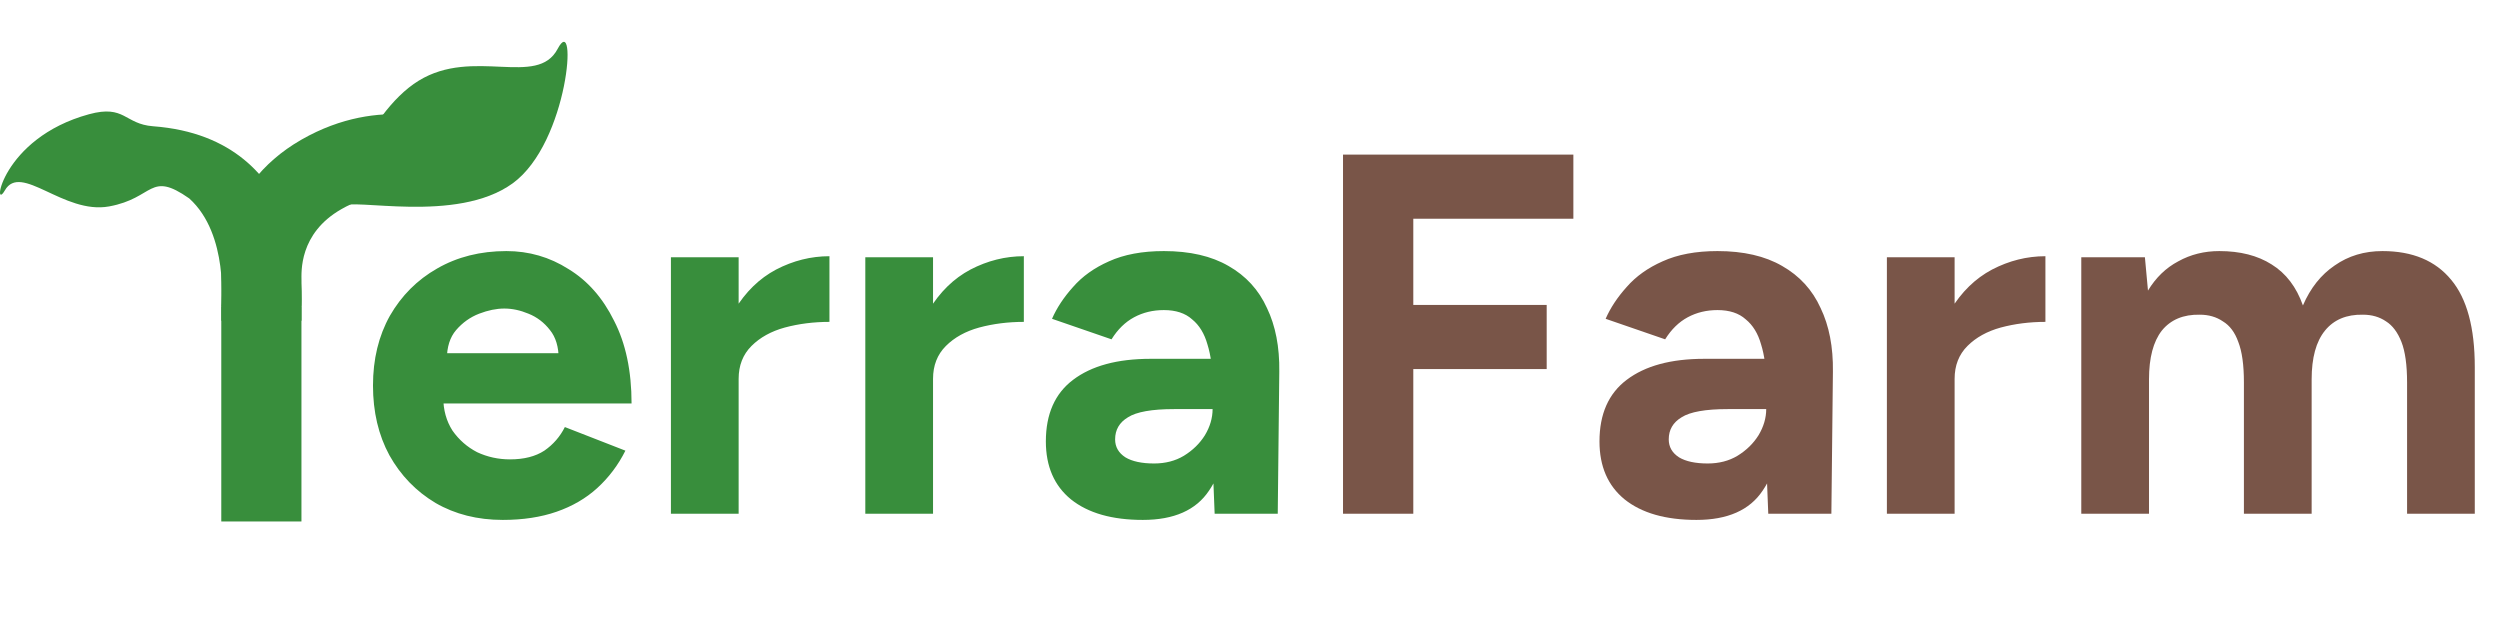 <svg width="1138" height="292" viewBox="0 0 1138 292" fill="none" xmlns="http://www.w3.org/2000/svg">
<path d="M228.869 236.665C217.348 236.665 207.15 234.096 198.275 228.958C189.401 223.665 182.395 216.425 177.257 207.239C172.275 198.053 169.784 187.466 169.784 175.478C169.784 163.49 172.353 152.903 177.491 143.717C182.784 134.531 189.946 127.37 198.976 122.232C208.162 116.938 218.671 114.291 230.504 114.291C240.779 114.291 250.198 117.016 258.762 122.465C267.48 127.759 274.409 135.621 279.546 146.052C284.84 156.328 287.487 168.861 287.487 183.652H198.976L201.778 180.85C201.778 186.61 203.18 191.67 205.982 196.029C208.94 200.233 212.677 203.503 217.192 205.838C221.863 208.018 226.845 209.107 232.138 209.107C238.522 209.107 243.737 207.784 247.785 205.137C251.833 202.335 254.947 198.754 257.127 194.395L284.684 205.137C281.415 211.676 277.133 217.359 271.84 222.186C266.702 226.856 260.552 230.437 253.39 232.928C246.228 235.419 238.055 236.665 228.869 236.665ZM203.413 163.568L200.611 160.765H256.893L254.324 163.568C254.324 157.963 253.001 153.526 250.354 150.256C247.707 146.831 244.438 144.34 240.546 142.783C236.809 141.226 233.15 140.448 229.569 140.448C225.988 140.448 222.174 141.226 218.126 142.783C214.078 144.34 210.575 146.831 207.617 150.256C204.814 153.526 203.413 157.963 203.413 163.568ZM327.12 172.442C327.12 159.831 329.534 149.4 334.36 141.148C339.342 132.897 345.648 126.747 353.277 122.699C361.061 118.651 369.157 116.627 377.564 116.627V146.52C370.403 146.52 363.63 147.376 357.247 149.088C351.019 150.801 345.959 153.604 342.067 157.496C338.174 161.388 336.228 166.37 336.228 172.442H327.12ZM305.401 233.862V117.094H336.228V233.862H305.401ZM415.609 172.442C415.609 159.831 418.022 149.4 422.849 141.148C427.831 132.897 434.136 126.747 441.765 122.699C449.55 118.651 457.646 116.627 466.053 116.627V146.52C458.891 146.52 452.119 147.376 445.735 149.088C439.508 150.801 434.448 153.604 430.555 157.496C426.663 161.388 424.717 166.37 424.717 172.442H415.609ZM393.89 233.862V117.094H424.717V233.862H393.89ZM552.907 233.862L551.973 210.275V174.778C551.973 167.771 551.194 161.777 549.637 156.795C548.236 151.813 545.901 147.999 542.631 145.352C539.517 142.549 535.236 141.148 529.787 141.148C524.805 141.148 520.29 142.238 516.242 144.418C512.194 146.597 508.768 149.945 505.966 154.46L478.876 145.118C481.055 140.136 484.247 135.31 488.451 130.639C492.654 125.813 498.104 121.92 504.798 118.962C511.649 115.848 519.978 114.291 529.787 114.291C541.619 114.291 551.428 116.549 559.212 121.064C567.153 125.579 572.991 131.962 576.728 140.214C580.62 148.31 582.488 157.963 582.333 169.173L581.632 233.862H552.907ZM520.212 236.665C506.199 236.665 495.301 233.551 487.517 227.323C479.888 221.096 476.073 212.299 476.073 200.934C476.073 188.478 480.199 179.137 488.451 172.909C496.858 166.526 508.613 163.334 523.715 163.334H553.374V186.221H534.457C524.338 186.221 517.331 187.466 513.439 189.957C509.547 192.293 507.601 195.64 507.601 200C507.601 203.425 509.158 206.149 512.271 208.173C515.385 210.042 519.745 210.976 525.35 210.976C530.487 210.976 535.002 209.808 538.895 207.473C542.943 204.982 546.134 201.868 548.47 198.131C550.805 194.239 551.973 190.269 551.973 186.221H559.446C559.446 202.101 556.41 214.479 550.338 223.353C544.422 232.228 534.38 236.665 520.212 236.665Z" fill="#388E3C"/>
<path d="M611.339 233.862V70.386H716.197V99.579H643.333V138.813H704.053V168.005H643.333V233.862H611.339ZM804.917 233.862L803.983 210.275V174.778C803.983 167.771 803.204 161.777 801.648 156.795C800.246 151.813 797.911 147.999 794.641 145.352C791.528 142.549 787.246 141.148 781.797 141.148C776.815 141.148 772.3 142.238 768.252 144.418C764.204 146.597 760.779 149.945 757.976 154.46L730.886 145.118C733.066 140.136 736.257 135.31 740.461 130.639C744.665 125.813 750.114 121.92 756.808 118.962C763.659 115.848 771.988 114.291 781.797 114.291C793.629 114.291 803.438 116.549 811.223 121.064C819.163 125.579 825.001 131.962 828.738 140.214C832.63 148.31 834.498 157.963 834.343 169.173L833.642 233.862H804.917ZM772.222 236.665C758.21 236.665 747.311 233.551 739.527 227.323C731.898 221.096 728.083 212.299 728.083 200.934C728.083 188.478 732.209 179.137 740.461 172.909C748.868 166.526 760.623 163.334 775.725 163.334H805.384V186.221H786.468C776.348 186.221 769.342 187.466 765.449 189.957C761.557 192.293 759.611 195.64 759.611 200C759.611 203.425 761.168 206.149 764.282 208.173C767.395 210.042 771.755 210.976 777.36 210.976C782.498 210.976 787.013 209.808 790.905 207.473C794.953 204.982 798.144 201.868 800.48 198.131C802.815 194.239 803.983 190.269 803.983 186.221H811.456C811.456 202.101 808.42 214.479 802.348 223.353C796.432 232.228 786.39 236.665 772.222 236.665ZM880.631 172.442C880.631 159.831 883.044 149.4 887.87 141.148C892.852 132.897 899.158 126.747 906.787 122.699C914.571 118.651 922.667 116.627 931.075 116.627V146.52C923.913 146.52 917.14 147.376 910.757 149.088C904.529 150.801 899.469 153.604 895.577 157.496C891.685 161.388 889.738 166.37 889.738 172.442H880.631ZM858.912 233.862V117.094H889.738V233.862H858.912ZM947.4 233.862V117.094H976.359L977.76 132.274C981.341 126.358 985.934 121.92 991.539 118.962C997.144 115.848 1003.37 114.291 1010.22 114.291C1019.72 114.291 1027.66 116.315 1034.04 120.363C1040.58 124.411 1045.33 130.639 1048.29 139.046C1051.71 131.106 1056.54 125.034 1062.77 120.83C1069 116.471 1076.23 114.291 1084.49 114.291C1098.19 114.291 1108.62 118.651 1115.78 127.37C1122.94 135.933 1126.52 149.166 1126.52 167.071V233.862H1095.7V174.077C1095.7 166.137 1094.84 159.987 1093.13 155.628C1091.41 151.268 1089.08 148.154 1086.12 146.286C1083.16 144.262 1079.66 143.25 1075.61 143.25C1068.14 143.094 1062.38 145.508 1058.33 150.49C1054.28 155.472 1052.26 162.867 1052.26 172.676V233.862H1021.43V174.077C1021.43 166.137 1020.58 159.987 1018.86 155.628C1017.31 151.268 1014.97 148.154 1011.86 146.286C1008.9 144.262 1005.4 143.25 1001.35 143.25C993.874 143.094 988.114 145.508 984.066 150.49C980.173 155.472 978.227 162.867 978.227 172.676V233.862H947.4Z" fill="#795548"/>
<path d="M100.753 127.758V146.003H137.243V127.758H100.753ZM191.459 90.392C200.569 94.697 211.445 90.801 215.75 81.691C220.055 72.58 216.159 61.705 207.049 57.4L191.459 90.392ZM137.243 127.758C137.243 123.958 135.961 106.316 155.395 95.21L137.291 63.528C118.281 74.391 108.822 89.466 104.416 102.678C102.264 109.129 101.358 114.981 100.983 119.492C100.795 121.759 100.739 123.7 100.731 125.212C100.73 125.385 100.753 129.176 100.753 127.758H137.243ZM155.395 95.21C166.397 88.924 175.899 88.086 182.384 88.571C185.697 88.819 188.294 89.423 189.932 89.906C190.746 90.145 191.304 90.35 191.575 90.456C191.71 90.508 191.77 90.534 191.753 90.527C191.744 90.523 191.716 90.511 191.667 90.489C191.642 90.477 191.613 90.464 191.578 90.448C191.561 90.44 191.542 90.431 191.522 90.422C191.512 90.417 191.502 90.412 191.491 90.407C191.486 90.405 191.478 90.401 191.475 90.4C191.467 90.396 191.459 90.392 199.254 73.896C207.049 57.4 207.04 57.396 207.031 57.392C207.028 57.39 207.02 57.386 207.014 57.383C207.002 57.378 206.989 57.372 206.976 57.366C206.95 57.354 206.923 57.341 206.894 57.328C206.837 57.301 206.773 57.272 206.702 57.24C206.562 57.176 206.397 57.103 206.207 57.021C205.828 56.858 205.351 56.66 204.78 56.438C203.639 55.995 202.117 55.455 200.251 54.905C196.529 53.808 191.372 52.652 185.107 52.183C172.434 51.234 155.481 53.134 137.291 63.528L155.395 95.21Z" fill="#388E3C"/>
<line x1="118.975" y1="139.578" x2="118.975" y2="237.372" stroke="#388E3C" stroke-width="36.49"/>
<path d="M190.612 36.719C165.716 51.994 150.947 98.165 155.465 93.965C159.984 89.766 207.716 102.05 233.351 83.469C258.985 64.887 263.111 4.564 253.831 22.258C244.551 39.951 215.508 21.445 190.612 36.719Z" fill="#388E3C"/>
<path d="M100.73 139.58H137.22C137.22 139.58 142.694 62.949 69.713 57.475C56.611 56.493 56.942 47.523 40.522 52.002C0.383 62.949 -3.782 97.146 2.206 86.668C9.505 73.896 28.93 97.732 49.644 93.966C70.358 90.199 67.889 77.545 86.134 90.317C104.379 106.737 100.73 139.58 100.73 139.58Z" fill="#388E3C"/>
</svg>
